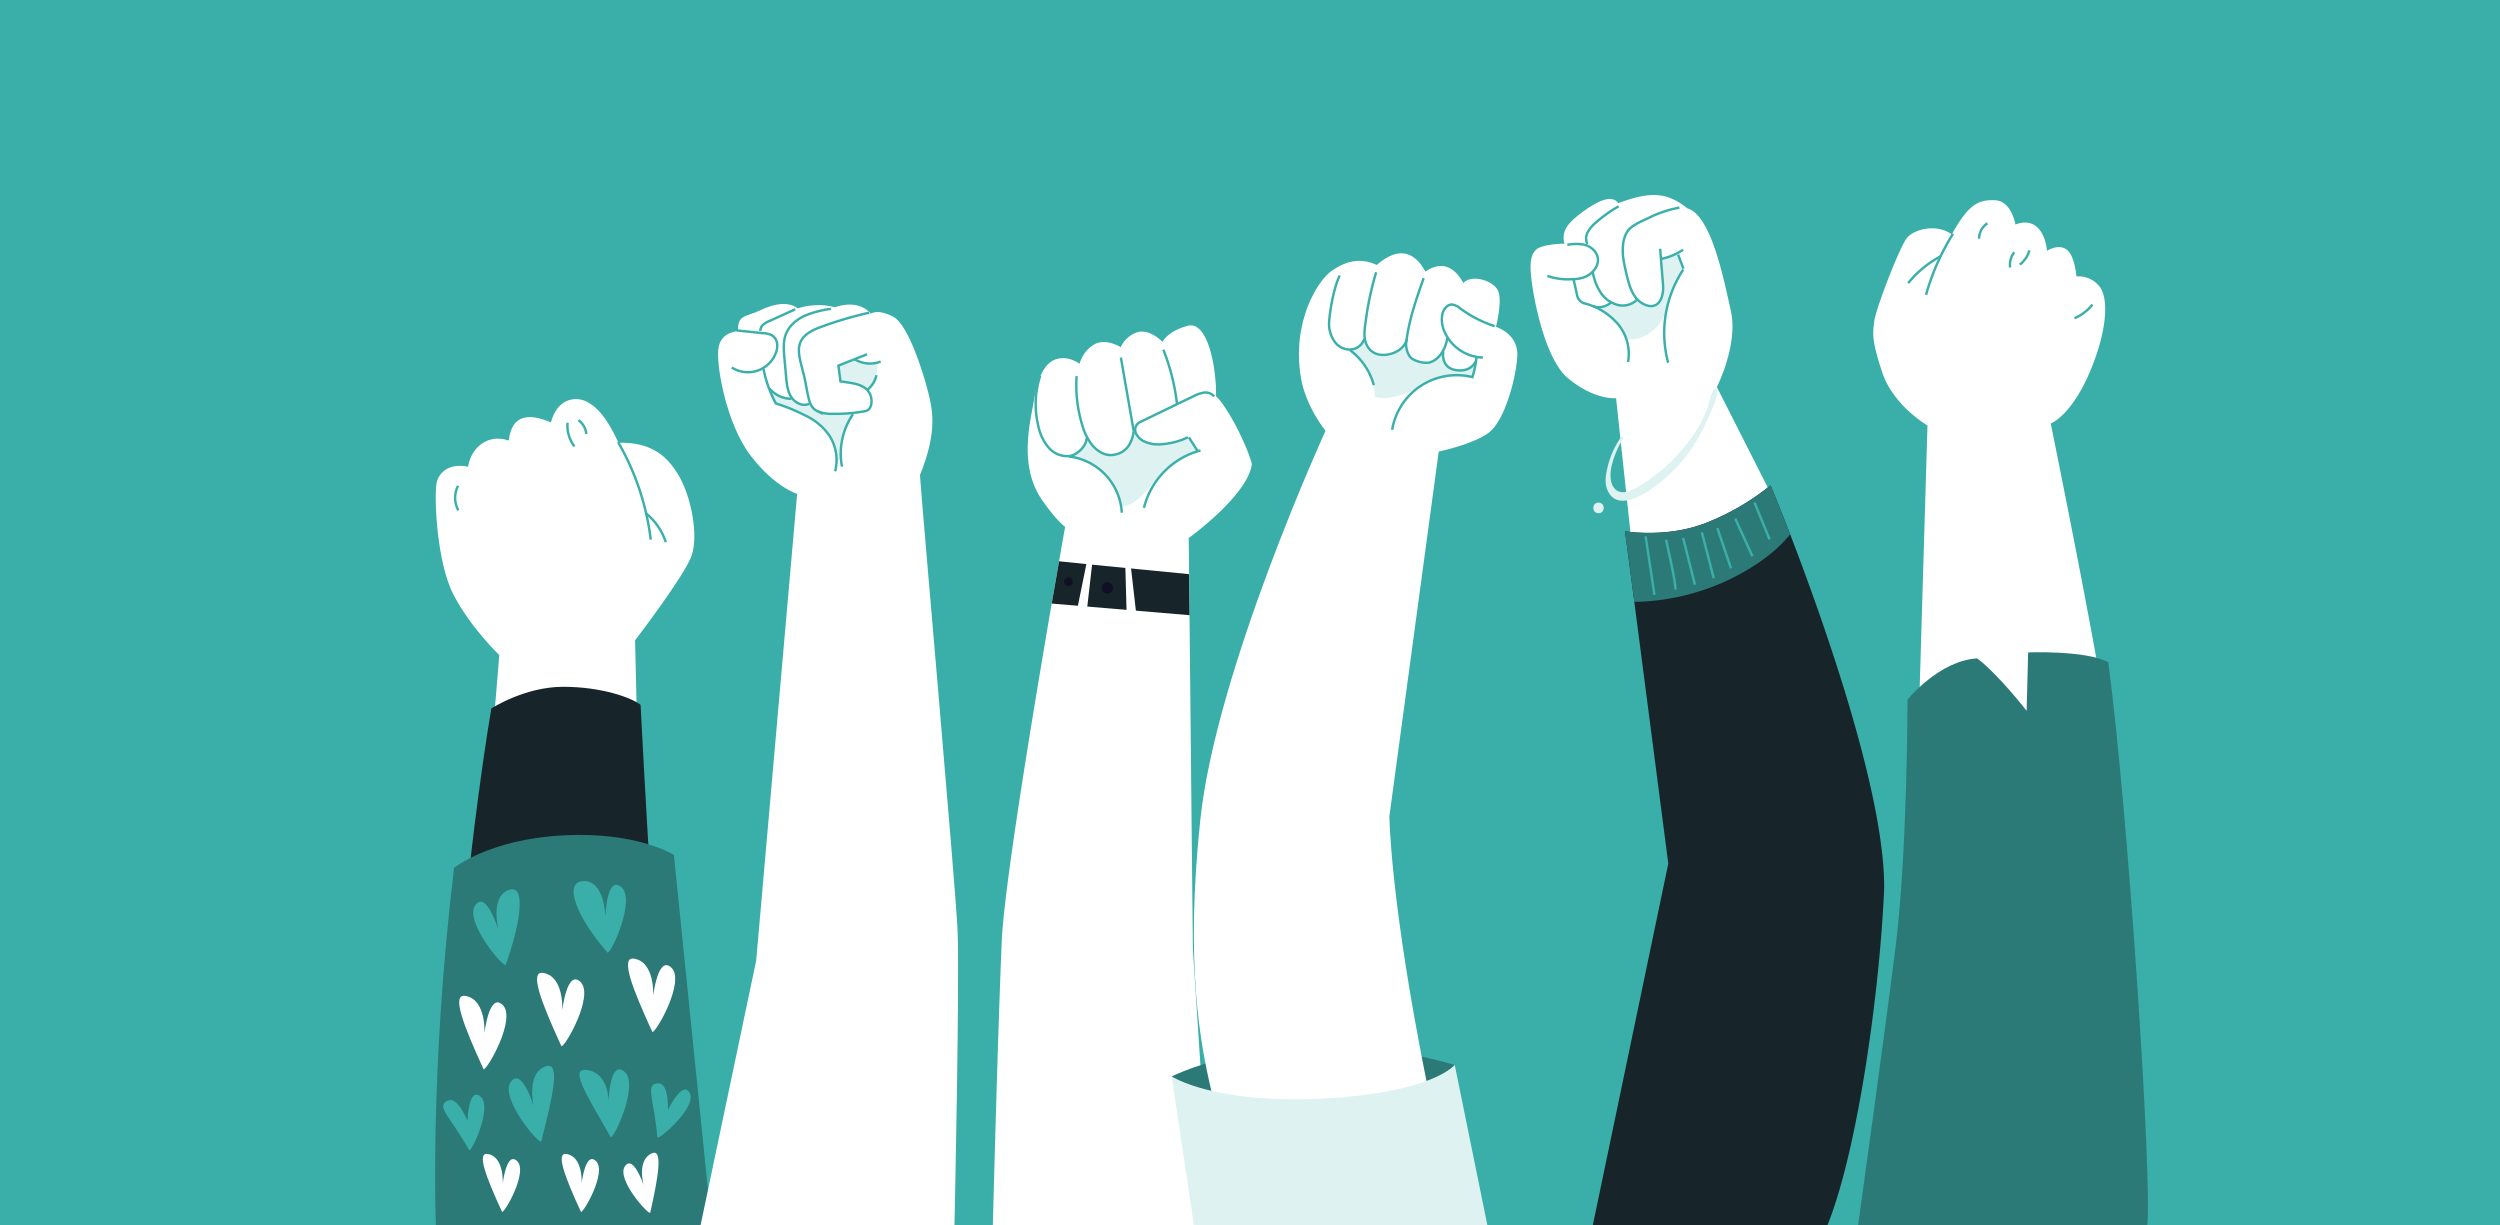 <svg id="Layer_3" data-name="Layer 3" xmlns="http://www.w3.org/2000/svg" viewBox="0 0 1020 500"><title>ENABLE UPDATED</title><rect width="1020" height="500" fill="#3aafa9"/><path d="M259.7,286.75l-.59-25.5s20.45-26.68,23.12-34.68,0-23.12-5-32-11.86-14.23-24.9-13.93c-5-11-9.6-15.47-13.91-17.18-3.9-1.54-11-.9-13.66,8.88-8.89-3.85-16-3.26-17.19,7.41-8.6-3-15.42,3-16.6,10.67-7.12-1.48-11.57,1.78-12.75,6.23s-.3,32.31,6.82,46,18.67,24.6,18.67,24.6l-2.07,25.2s9.21,24.83,31.12,23.42C251.1,314.61,259.7,286.75,259.7,286.75Z" fill="#fff"/><path d="M252.18,180.38a104.51,104.51,0,0,1,13.32,39.79" fill="none" stroke="#3bafa9" stroke-miterlimit="10"/><path d="M231.55,172.49a14,14,0,0,0,2.83,9.66" fill="none" stroke="#3bafa9" stroke-miterlimit="10"/><path d="M236,171.42a7.8,7.8,0,0,1,3.21,5.68" fill="none" stroke="#3bafa9" stroke-miterlimit="10"/><path d="M186.89,198.21a10.61,10.61,0,0,0,.11,10" fill="none" stroke="#3bafa9" stroke-miterlimit="10"/><path d="M200.47,289.06s13.55-8.85,29.32-8.85,28,4.5,31.57,7.37c1.9,37.44,3.83,68.14,3.83,68.14s-73.57,9.13-74.4,9.13S196,314.78,200.47,289.06Z" fill="#17252a"/><path d="M185.27,354.08s14.33-11.67,44.58-13.26,45.1,8,45.1,8L290.33,500H177.85S175.19,437.39,185.27,354.08Z" fill="#2b7a78"/><path d="M263.42,209.32a25.29,25.29,0,0,1,8.24,11.91" fill="none" stroke="#3bafa9" stroke-miterlimit="10"/><path d="M203.33,379.33s-5-16.4-9.44-9.94,10.93,24.84,12.42,24.35c5.92-16.59,8.29-32.2,2-30.81C199.72,364.83,203.33,379.33,203.33,379.33Z" fill="#3aafa9"/><path d="M217.81,451.4s-5-16.39-9.44-9.93,10.93,24.84,12.42,24.34c5-19.37,7.84-32.73,2-30.8C214.43,437.77,217.81,451.4,217.81,451.4Z" fill="#3aafa9"/><path d="M247,374s.48-17.12,6.49-12.07-4,26.85-5.58,26.76c-12.41-14.1-18.33-28.72-10-29.2C246.71,359,247,374,247,374Z" fill="#3aafa9"/><path d="M248.29,449.32s.48-17.12,6.49-12.07-4,26.84-5.58,26.76c-9.89-17.39-17.41-28.76-9.42-27.42C248.45,438,248.29,449.32,248.29,449.32Z" fill="#3aafa9"/><path d="M190.73,457.27s.39-14,5.32-9.89-3.29,22-4.57,21.92c-8.11-14.24-14-18.09-8.57-20.34C186.74,447.38,190.73,457.27,190.73,457.27Z" fill="#3aafa9"/><path d="M272.51,452.84s6.15-12.61,8.93-6.81-12.08,18.67-13.22,18.07c-1.49-16.32-5.26-22.26.6-22.06C273,442.18,272.51,452.84,272.51,452.84Z" fill="#3aafa9"/><path d="M229.41,412.17s1.93-17,7.49-11.47-6.28,26.4-7.83,26.18c-8.38-18.17-13.14-30.83-7.5-29.94C230.25,398.3,229.41,412.17,229.41,412.17Z" fill="#fff"/><path d="M237.3,482.85s1.53-13.45,5.92-9.06-5,20.85-6.19,20.68c-6.61-14.35-10.38-24.36-5.92-23.65C238,471.89,237.3,482.85,237.3,482.85Z" fill="#fff"/><path d="M262.6,483.54s-4.29-12.83-7.68-7.63,9.2,19.37,10.36,18.94c3.49-15.41,5.09-26,.87-24.36C259.67,473,262.6,483.54,262.6,483.54Z" fill="#fff"/><path d="M205.12,482.85s1.53-13.45,5.92-9.06-5,20.85-6.19,20.68c-6.62-14.35-10.38-24.36-5.92-23.65C205.79,471.89,205.12,482.85,205.12,482.85Z" fill="#fff"/><path d="M197.65,421.55s1.93-17,7.49-11.47-6.28,26.4-7.84,26.18c-8.37-18.17-13.14-30.83-7.49-29.94C198.49,407.68,197.65,421.55,197.65,421.55Z" fill="#fff"/><path d="M266.5,406.35s1.94-17,7.5-11.47-6.28,26.4-7.84,26.18c-8.37-18.17-13.14-30.83-7.5-29.94C267.35,392.48,266.5,406.35,266.5,406.35Z" fill="#fff"/><path d="M301.13,135.15s-6.44,0-7.88,6.2,2.87,31.26,12.89,44.39,19.09,15.75,19.09,15.75L308.53,391.9,285.81,500H389.42s2.2-101.15,1.25-120.72-14.38-171.35-15.33-185.43c7.4-18.14,5-27.2,3.34-33.88s-7.87-27.45-14.32-30.79S355.3,128,355.3,128s-4.3-6.2-14.8-2.62c-5.25-1.68-11.93-.72-15,.47-3.58-2.86-9.31-2.15-15.27.72S300.89,128.23,301.13,135.15Z" fill="#fff"/><path d="M342.11,149.27c.38,2.29.76,6.32.76,6.32s7.86.17,11.22,3.68c2.29-2.22,4.73-7.86,3.66-11.45-2.06.38-6.63.46-9.3-1.29C344.55,148.36,342.11,149.27,342.11,149.27Z" fill="#def2f1"/><path d="M314.1,160c1.38,4.77,1.9,4.51,1.9,4.51s24.72,5.12,25.68,23.94a10.69,10.69,0,0,0,1.47-2.08,22.83,22.83,0,0,1,2.52-12.4c3.29-6.07,2.89-5.36,2.89-5.36s-10.79.95-15.21-.89c-2.08-.86-3-3.9-3-3.9s-1.65,3.9-7-1.21C320.25,162.4,314.1,160,314.1,160Z" fill="#def2f1"/><path d="M354.64,127.58a154.68,154.68,0,0,0-19.1,5.59c-2.78,1-5.64,2.17-7.63,4.37-3.69,4.07-1.21,9.76-.24,14.45.3,0,1.77,8.59,2,9.42.59,2.63,1.21,5.06,3.85,6.35a14.2,14.2,0,0,0,5.9,1.08,67,67,0,0,0,13.63-1.1c2.79-.51,3.11-4.72,1.78-7.22-2.2-4.15-7.89-4.21-11.92-4.93-.28-2.14-.56-4.27-.83-6.41,3.79-1.55,7.89-3.1,11.69-4.65" fill="none" stroke="#3bafa9" stroke-miterlimit="10"/><path d="M348.63,146.52a12,12,0,0,0,10.68,1" fill="none" stroke="#3bafa9" stroke-miterlimit="10"/><path d="M339,126a42.93,42.93,0,0,0-10.64,2.81c-3.35,1.53-6.38,4.08-7.71,7.51-1.17,3-.9,6.43-.61,9.68l.69,7.75c.25,2.85.55,5.82,2.09,8.23s4.76,4,7.34,2.76" fill="none" stroke="#3bafa9" stroke-miterlimit="10"/><path d="M300.7,134.83l11,1.15a8,8,0,0,1,3.24.82,4.79,4.79,0,0,1,2.13,3.47,8,8,0,0,1-.67,4.1,12.19,12.19,0,0,1-17.84,5.57" fill="none" stroke="#3bafa9" stroke-miterlimit="10"/><path d="M311.5,150.54a51.08,51.08,0,0,0,5.05,14.06,75.93,75.93,0,0,1,12.17,5,24.35,24.35,0,0,1,9.72,8.22,18.41,18.41,0,0,1,2.3,14.48" fill="none" stroke="#3bafa9" stroke-miterlimit="10"/><path d="M353.87,159.06a10.55,10.55,0,0,0,3.72-6" fill="none" stroke="#3bafa9" stroke-miterlimit="10"/><path d="M348,169a28.49,28.49,0,0,0-4.47,21.39" fill="none" stroke="#3bafa9" stroke-miterlimit="10"/><path d="M314,158.5a11.35,11.35,0,0,0,8.83,4.2" fill="none" stroke="#3bafa9" stroke-miterlimit="10"/><path d="M310.21,135a3.36,3.36,0,0,1,1.24-2.6,10.15,10.15,0,0,1,2.57-1.49l10.43-4.72" fill="none" stroke="#3bafa9" stroke-miterlimit="10"/><path d="M485,219.51l.15,14.69.17,16.75,1.36,136L494,500H405.08s2.09-81,3.66-116.36c1-22.36,13.08-95.11,20.36-137.43,1.14-6.59,2.16-12.46,3-17.26,1.53-8.74,2.47-14,2.47-14s-3.49-2.41-9.39-10.92c-9.72-14-4.8-31.88-3.27-41s4.36-15.28,9.39-16.59,9.16,2,9.16,2a13.3,13.3,0,0,1,5.9-7.86c4.8-2.84,10.91,1.09,10.91,1.09a11.11,11.11,0,0,1,6.78-6.11c5-1.53,10.26,3.92,10.26,3.92s2-4.36,10.26-6.55,11.79,17.25,11.57,28.83c3.06,2.18,11.57,16.81,14.63,27.5C509.24,202.05,485,219.51,485,219.51Z" fill="#fff"/><path d="M485.06,178.43s-13,5.62-18.7,1.42a17.64,17.64,0,0,1-3.81-4c-.15,3.22-3.71,9.93-8.16,10.11-7.64.3-11.05-7.25-11.05-7.25-.3,3.34-3.7,6.48-7.65,7.7,9.12.91,18.54,5.77,21.88,20.35,7.29-1.21,9.42-6.38,16.1-13.06s11.24-7.9,14.89-9.72l-3.5-5.51" fill="#def2f1"/><path d="M466.72,207.19a32.44,32.44,0,0,1,23.09-23.42" fill="none" stroke="#3bafa9" stroke-miterlimit="10"/><path d="M485.06,178.43l3.72,5.84" fill="none" stroke="#3bafa9" stroke-miterlimit="10"/><path d="M484.66,178.39A28.65,28.65,0,0,1,474,181.23a13.4,13.4,0,0,1-7.68-1.38,7.43,7.43,0,0,1-2.77-2.85,3.52,3.52,0,0,1,1.63-4.82c7.26-3.5,14.43-7,21.72-10.49a13.4,13.4,0,0,1,4.34-1.49,4.56,4.56,0,0,1,4.13,1.53" fill="none" stroke="#3bafa9" stroke-miterlimit="10"/><path d="M424.4,153.26a37.94,37.94,0,0,0-.72,20.78,19.46,19.46,0,0,0,4.15,8.56,10,10,0,0,0,8.57,3.46c3.17-.46,7-4.19,6.94-7.39" fill="none" stroke="#3bafa9" stroke-miterlimit="10"/><path d="M439.27,153.47a55.07,55.07,0,0,0,2.32,20.05,22.61,22.61,0,0,0,4.15,8.23c2,2.33,5,4.22,8.07,3.89,6.92-.73,8.29-6.63,8.75-9.69" fill="none" stroke="#3bafa9" stroke-miterlimit="10"/><path d="M457.32,145.88q2.63,15,5.24,30.07" fill="none" stroke="#3bafa9" stroke-miterlimit="10"/><path d="M474.67,142.69A88.81,88.81,0,0,1,480.25,165" fill="none" stroke="#3bafa9" stroke-miterlimit="10"/><path d="M436.16,186.25a24.47,24.47,0,0,1,21.53,22.94" fill="none" stroke="#3bafa9" stroke-miterlimit="10"/><path d="M485.32,251l-56.22-4.74c1.14-6.59,2.16-12.46,3-17.26,10.07,1.11,45,4.47,53,5.25Z" fill="#17252a"/><polygon points="443.55 228.63 439.69 247.58 443.55 248.08 445.73 228.96 443.55 228.63" fill="#fff"/><polygon points="461.33 230.77 463.54 249.99 459.66 250.16 459.13 230.92 461.33 230.77" fill="#fff"/><path d="M451.75,237.51a2.33,2.33,0,1,0,2.36,2.29A2.36,2.36,0,0,0,451.75,237.51Z" fill="#110f24"/><path d="M436,235.56a1.78,1.78,0,1,0,1.69,1.87A1.81,1.81,0,0,0,436,235.56Z" fill="#110f24"/><path d="M478.07,439.19s47.6-24.4,115.45-4.71C581.72,463.22,492.16,459.91,478.07,439.19Z" fill="#2b7a78"/><path d="M587,184.24s14.4-3,20.64-7.88,10.87-21.74,11.42-31-8.7-12-8.7-12,2.45-9.51,1.09-14.12-10.87-7.61-14.4-3.81c-2.72-4.89-7.61-10-15.49-4.62-4.07-7.6-10.59-10.86-19.83-2.71-7.06-3.26-13-1.36-18.47,2.44s-16.31,20.65-12.5,43.47c2,12,10.05,21.74,10.05,21.74s-44.59,97.47-51.08,158.66c-6.25,58.95,0,91.83,4.62,111.12s83.41,8.69,88-2.72c-15.18-75-15.49-109.76-15.49-109.76Z" fill="#fff"/><path d="M551,143.43c3.09,3.24,9.43,7.36,10,18.41,3.54,1.77,13.11-.59,19.89-4.71s15.76-4,19.44-2.65c2.07-4.57,1.92-5.75,1.92-7.37-2.36,3.39-12.67,7.81-13.85-2.5-4.42,3.68-5,4.71-10.31,2.8s-4.3-5.86-4.36-7.72c-3.3,4.33-6,6.83-11.4,5.36s-5.65-4.92-5.65-5.66C553,142.69,551,143.43,551,143.43Z" fill="#def2f1"/><path d="M546.59,112.41c-2.89,6.16-4.61,18-4.3,20.92a12.91,12.91,0,0,0,2.1,5.87,7.64,7.64,0,0,0,5.11,3.31,6.33,6.33,0,0,0,7.16-4.3" fill="none" stroke="#3bafa9" stroke-miterlimit="10"/><path d="M561.47,111.09a125.88,125.88,0,0,0-4.32,20.42c-.48,3.25-.91,6.77.68,9.64s4.49,4,7.87,3.58,7.26-2.37,8.3-6.36" fill="none" stroke="#3bafa9" stroke-miterlimit="10"/><path d="M580.85,113.49c-3.14,8.94-6,17-7.13,26.42a9,9,0,0,0,1.44,5.49c1.25,1.86,5.83,3,8,2.51,3.86-1,6.58-5.16,7.35-10" fill="none" stroke="#3bafa9" stroke-miterlimit="10"/><path d="M609.81,133.07a49.15,49.15,0,0,1-14-7.2,6.3,6.3,0,0,0-3.44-1.63c-2,0-3.44,2-3.88,3.9a11.93,11.93,0,0,0,1,7.49A17.7,17.7,0,0,0,605,145.88" fill="none" stroke="#3bafa9" stroke-miterlimit="10"/><path d="M602.39,146a40.61,40.61,0,0,1-1.65,7.85A26.69,26.69,0,0,0,568,175.36" fill="none" stroke="#3bafa9" stroke-miterlimit="10"/><path d="M550.71,142.78a26.51,26.51,0,0,1,9.81,14.38" fill="none" stroke="#3bafa9" stroke-miterlimit="10"/><path d="M588.85,143.25s-1.29,6.83,5.23,7.77,8-3.68,8-3.68" fill="none" stroke="#3bafa9" stroke-miterlimit="10"/><path d="M478.07,439.19s17.28,11.39,62.05,9,53.4-13.74,53.4-13.74L606.87,500H487.1Z" fill="#def2f1"/><path d="M638.26,99.4s-9.17.1-11.59,2.52-2.73,6.06-1.52,14.53,5.76,30.53,14.53,37.84c10.9,9.08,19.68,8.18,19.68,8.18l6,56s17.26,15.74,35.42,9.68,21.49-27.24,21.49-27.24l-21.79-43s8.77-17.25,5.75-30.87S698.1,87.7,688.42,85c-8.18-6.66-15.14-7-28.15-2.12-2.43-3.33-7.57-1.51-14.23,3.33S637.05,94.26,638.26,99.4Z" fill="#fff"/><path d="M651.87,125.65c5.06,3,10.11,6.28,11.68,12.74,5.76,1,13.26-3.49,15.53-9.95s4.36-13.78,7.85-19l-2.27-5.54s-4.53,1-6.63,1.7c.53,5.06,2.1,17.44-3.14,19s-5.36-1.59-6.95-2.36c-1.77,1.49-6.41,4.73-11.68.06C658.61,125.63,651.87,125.65,651.87,125.65Z" fill="#def2f1"/><path d="M631.32,112.57a25,25,0,0,0,9.55,1.37c4.14,0,7-.93,9.2-3.37s2.6-5.38.63-8a8,8,0,0,0-5.18-2.88,19.58,19.58,0,0,0-6.06.21" fill="none" stroke="#3bafa9" stroke-miterlimit="10"/><path d="M642.07,114.14l1.42,6.49a4.26,4.26,0,0,0,3.1,3.19,26.59,26.59,0,0,1,12.89,7.68,18.91,18.91,0,0,1,4.76,16.19" fill="none" stroke="#3bafa9" stroke-miterlimit="10"/><path d="M647.64,99.57a5.36,5.36,0,0,1,.16-4.85A13.42,13.42,0,0,1,651,90.9a55.08,55.08,0,0,1,9.4-6.72" fill="none" stroke="#3bafa9" stroke-miterlimit="10"/><path d="M650.07,125a7.64,7.64,0,0,0,7.28-1.63" fill="none" stroke="#3bafa9" stroke-miterlimit="10"/><path d="M649.85,111a22.34,22.34,0,0,0,3.1,8.18,12.14,12.14,0,0,0,6.87,5.18,8.39,8.39,0,0,0,8.12-2.1" fill="none" stroke="#3bafa9" stroke-miterlimit="10"/><path d="M685.2,84.72a45.82,45.82,0,0,0-12.15,4c-2.86,1.4-6.82,2.86-8.87,5.4a12.35,12.35,0,0,0-2,6.07c-.39,3.79.48,7.57,1.34,11.26.83,3.53,1.72,7.2,3.88,10,1.74,2.23,5.39,4.38,8.1,3s3.27-5.57,3-8.57q-.59-7.18-1.16-14.38" fill="none" stroke="#3bafa9" stroke-miterlimit="10"/><path d="M678,105.59a24.89,24.89,0,0,0,8.71-3.69" fill="none" stroke="#3bafa9" stroke-miterlimit="10"/><path d="M684.66,103.89l2.19,5.72" fill="none" stroke="#3bafa9" stroke-miterlimit="10"/><path d="M686.77,110a46.82,46.82,0,0,0-6.16,38" fill="none" stroke="#3bafa9" stroke-miterlimit="10"/><path d="M768.74,362.55c-1.85,42.64-10.89,107.08-23.18,137.45H649.84l30.82-147.65L666.8,245.59,663,216.75s16.23,2.78,32-3A99.32,99.32,0,0,0,722.39,198s3.22,7.72,8,20C743.71,252.66,769.08,323.74,768.74,362.55Z" fill="#17252a"/><path d="M730.36,218c-3.87,4.91-11.46,12.1-25.74,18.9a94.08,94.08,0,0,1-37.82,8.68L663,216.75s16.23,2.78,32-3A99.32,99.32,0,0,0,722.39,198S725.61,205.69,730.36,218Z" fill="#2b7a78"/><path d="M671.41,218.82l3.6,23.86" fill="none" stroke="#3bafa9" stroke-miterlimit="10"/><path d="M679.77,220.22c1.45,6.92,3.32,14.24,3.88,20.31" fill="none" stroke="#3bafa9" stroke-miterlimit="10"/><path d="M686.72,219.5l4.8,19.05" fill="none" stroke="#3bafa9" stroke-miterlimit="10"/><path d="M694.36,217.23q2.43,9.35,4.85,18.69" fill="none" stroke="#3bafa9" stroke-miterlimit="10"/><path d="M700.69,215.49l5.55,16.37" fill="none" stroke="#3bafa9" stroke-miterlimit="10"/><path d="M708,211.61q3.53,7.68,7,15.36" fill="none" stroke="#3bafa9" stroke-miterlimit="10"/><path d="M715.81,205,722,220.09" fill="none" stroke="#3bafa9" stroke-miterlimit="10"/><path d="M700.58,159.16a.71.71,0,0,0-1.34-.25c-1.53,2.46-1.94,5.86-3,8.57a49.07,49.07,0,0,1-4.92,9.35A73.07,73.07,0,0,1,678,191.74a69.68,69.68,0,0,1-8,5.85c-3,1.85-7.79,5-11,2-2.2-2.12-2.11-6.13-1.6-8.87a36.2,36.2,0,0,1,4.88-11.81c.31-.51-.51-1.07-.86-.59a35.06,35.06,0,0,0-5.49,12.13c-.77,3.05-1.38,6.55-.06,9.56,3.74,8.58,14.17,2.23,19.1-1.34a63.53,63.53,0,0,0,16.63-17.83,84.2,84.2,0,0,0,5.48-10.59C698.49,167,700.78,162.72,700.58,159.16Z" fill="#def2f1"/><path d="M652.19,205.06c-2.8,0-2.82,4.34,0,4.34S655,205.06,652.19,205.06Z" fill="#def2f1"/><path d="M786.41,173.58s-13.93-8-18.48-21.71-3.76-16.07-3.22-20.89,10.45-30.55,13.4-34,12-5.89,18.21-1.34c7-12.59,11-14.2,17.69-13.93s8.3,9.91,8.3,9.91,5.09-2.41,8.84,1.07,4,9.65,4,9.65,4.56-3,8-.54,4,11,4,11a10.84,10.84,0,0,1,9.38,4c4,4.82,3.21,18.75-4.29,35.9s-15.54,20.09-15.54,20.09,22,108,23.85,128.87c-25.19,13.67-78.24,10.18-78.24,10.18Z" fill="#fff"/><path d="M785.82,120.29a96,96,0,0,1,11-24.92" fill="none" stroke="#3bafa9" stroke-miterlimit="10"/><path d="M778.53,115.51a43.33,43.33,0,0,1,13.18-10.9" fill="none" stroke="#3bafa9" stroke-miterlimit="10"/><path d="M807.48,97.39a7.44,7.44,0,0,1,3.41-6.29" fill="none" stroke="#3bafa9" stroke-miterlimit="10"/><path d="M821.83,102.9a8.27,8.27,0,0,0-1.7,6.23" fill="none" stroke="#3bafa9" stroke-miterlimit="10"/><path d="M846.39,129.84a18.54,18.54,0,0,0,7.33-5.61" fill="none" stroke="#3bafa9" stroke-miterlimit="10"/><path d="M828,102.15a11.28,11.28,0,0,1-3.9,5.81" fill="none" stroke="#3bafa9" stroke-miterlimit="10"/><path d="M778.27,285.43s12.84-15.89,28.42-16.81c8.56,6.42,20.18,21.4,20.18,21.4l.61-23.84s23.53-.92,32.7,4c8,59.6,18,211.21,15.9,229.85h-118s10.39-74.58,15.28-113.4S778.27,285.43,778.27,285.43Z" fill="#2b7a78"/></svg>